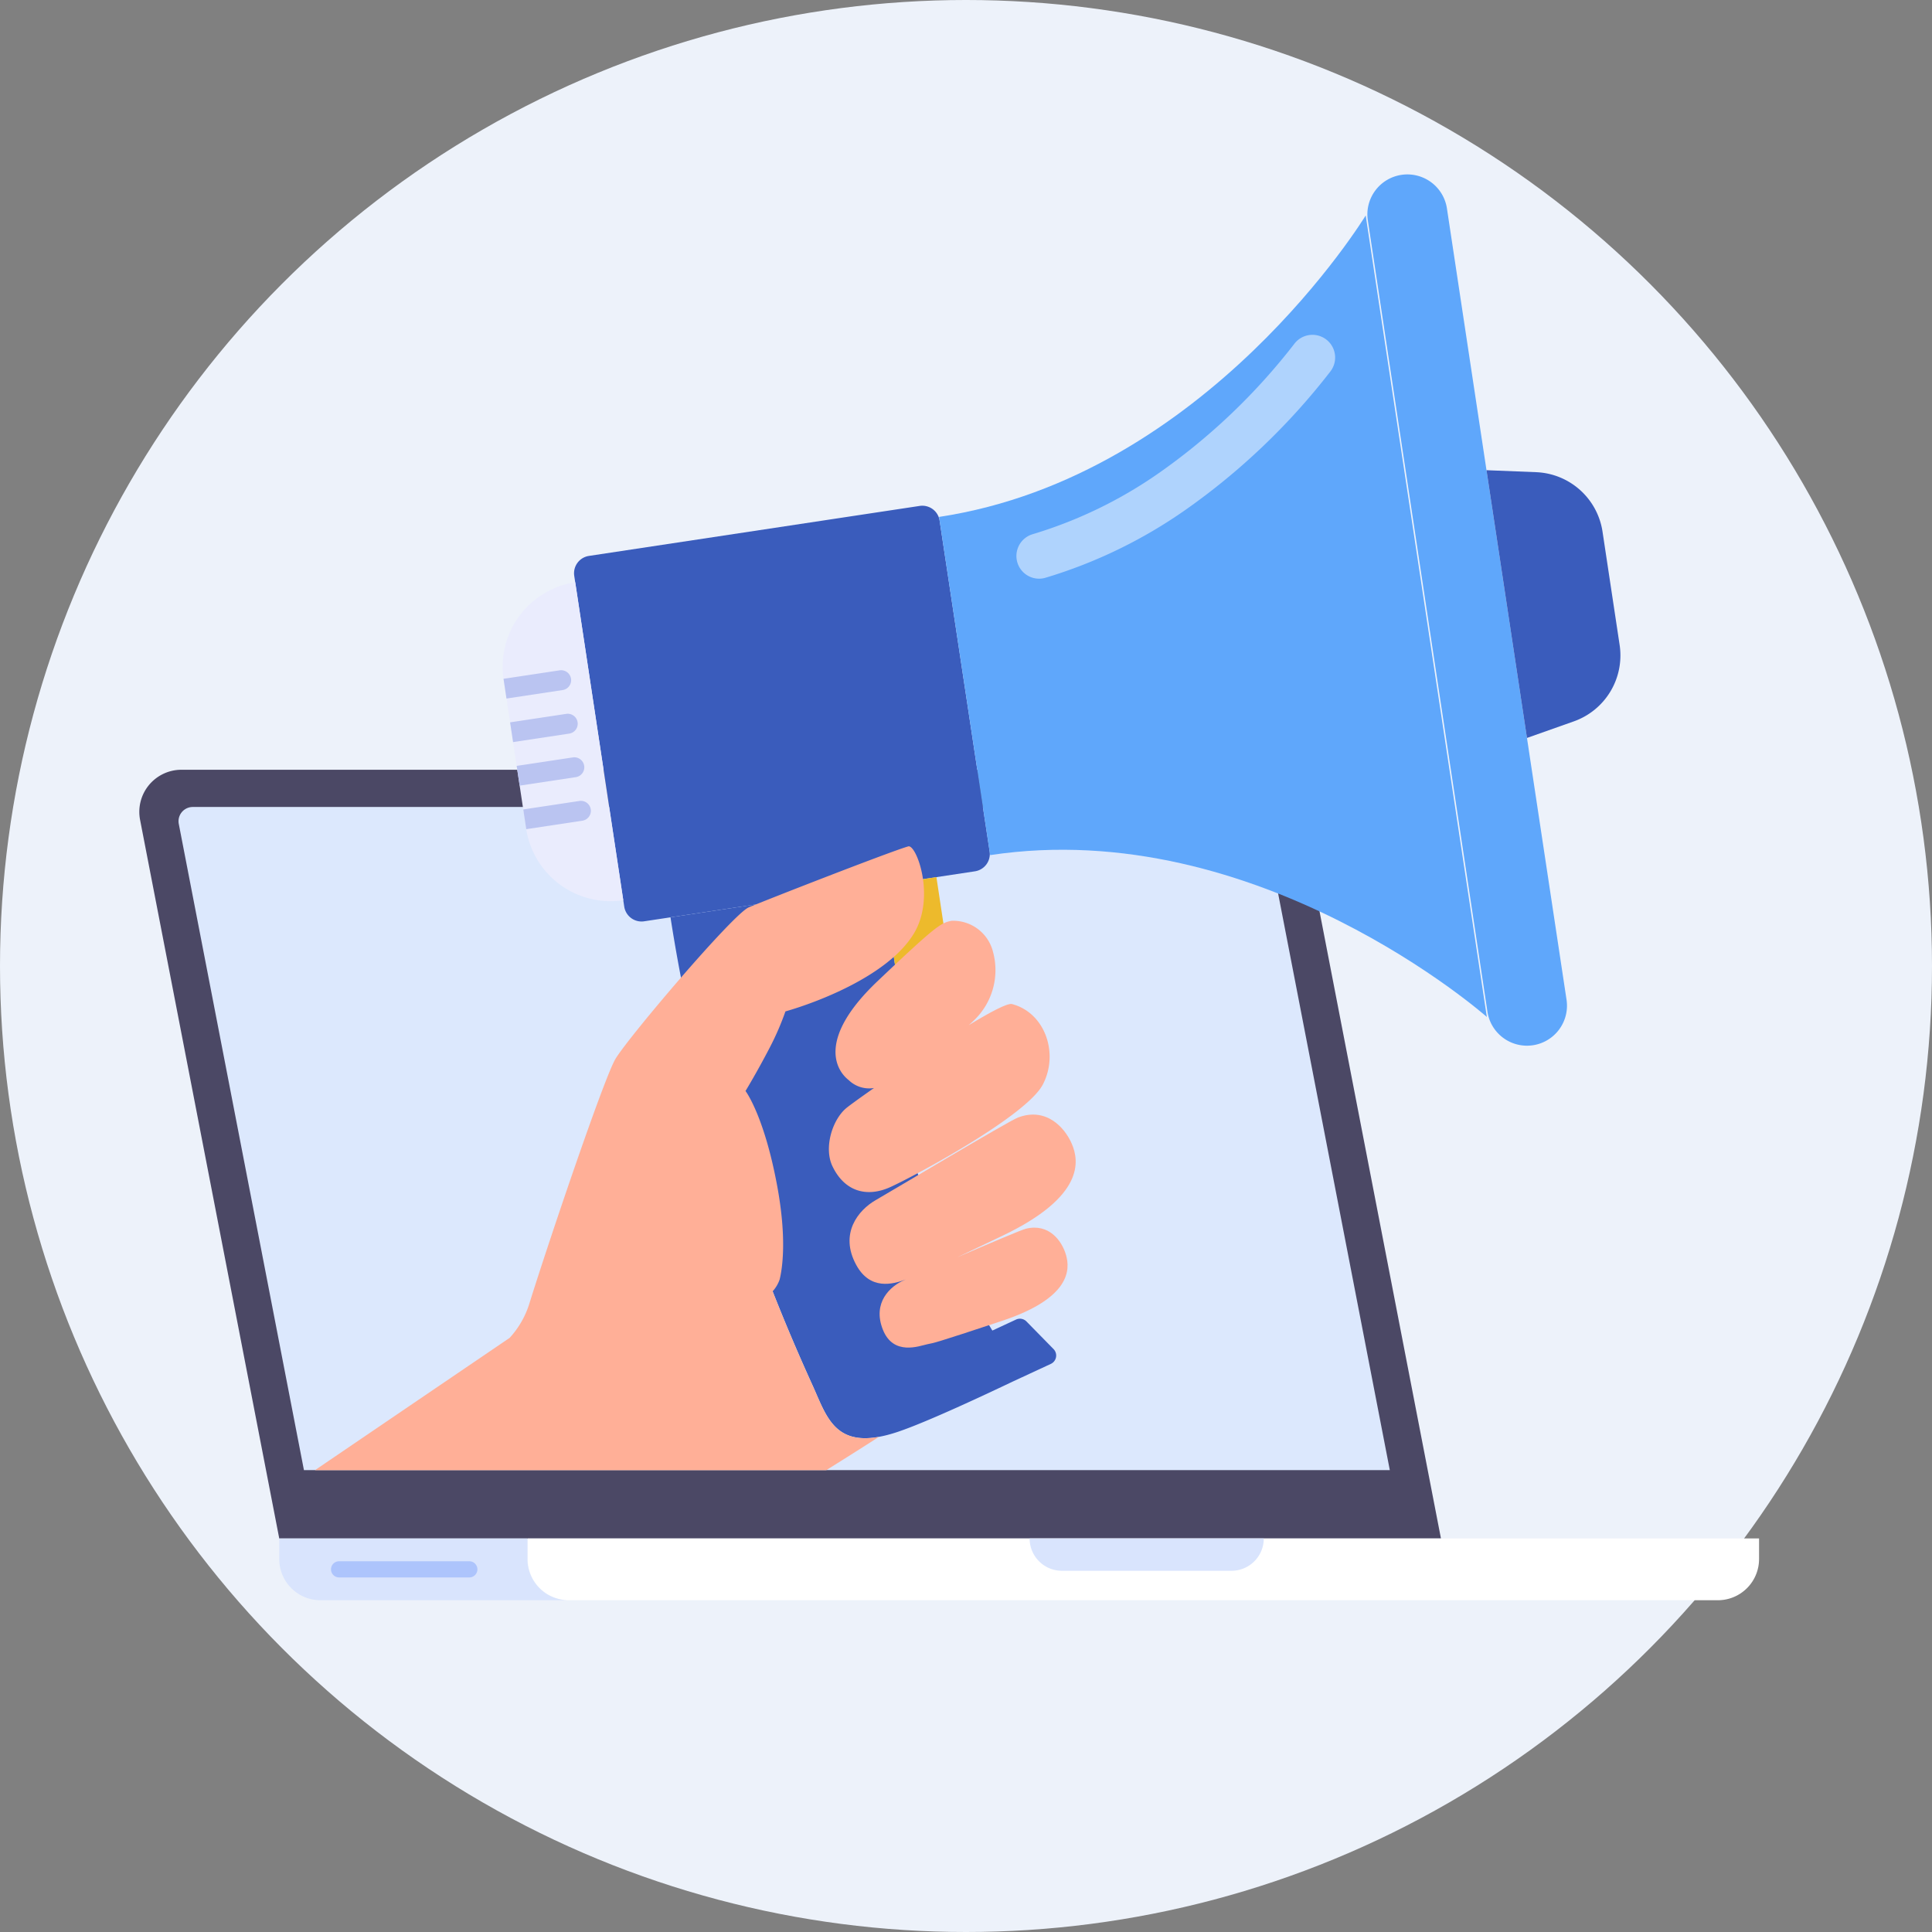 <svg xmlns="http://www.w3.org/2000/svg" width="270.966" height="270.966" viewBox="0 0 270.966 270.966"><rect x="0" y="0" width="270.966" height="270.966" fill="#808080" stroke="none"/><defs><style>.a{fill:#edf2fa;}.b{fill:#4b4865;}.c,.l{fill:#fff;}.d{fill:#d9e4fd;}.e{opacity:0.3;}.f{fill:#adc4fc;}.g{fill:#dce8fd;}.h{fill:#3a5cbc;}.i{fill:#5fa7fb;}.j{fill:#eaecfd;}.k{fill:#bac4f1;}.l{opacity:0.5;}.m{fill:#edba2c;}.n{fill:#ffaf97;}</style></defs><g transform="translate(-304 -2316)"><g transform="translate(304 2316)"><circle class="a" cx="135.483" cy="135.483" r="135.483" transform="translate(0)"/><g transform="translate(19.537 107.96)"><path class="b" d="M149.021,5445.853H-13.909l-19.519-100.784a5.906,5.906,0,0,1,5.8-7.029h150.9a5.906,5.906,0,0,1,5.8,4.783Z" transform="translate(33.538 -5338.04)"/><path class="c" d="M277.949,5736.075h62.326v2.884a5.779,5.779,0,0,1-5.778,5.778H173.353a5.778,5.778,0,0,1-5.778-5.778v-2.884Z" transform="translate(-113.101 -5628.263)"/><path class="d" d="M0,0H32.843a0,0,0,0,1,0,0V0A4.533,4.533,0,0,1,28.31,4.533H4.533A4.533,4.533,0,0,1,0,0V0A0,0,0,0,1,0,0Z" transform="translate(124.868 107.812)"/><path class="e" d="M260.211,5345.75a1.413,1.413,0,1,1-1.413-1.414A1.413,1.413,0,0,1,260.211,5345.75Z" transform="translate(-178.584 -5342.631)"/><circle class="e" cx="0.808" cy="0.808" r="0.808" transform="translate(79.405 2.311)"/><path class="d" d="M73.732,5738.96v-2.885h-34.8v2.885a5.778,5.778,0,0,0,5.778,5.778h34.8A5.778,5.778,0,0,1,73.732,5738.96Z" transform="translate(-19.302 -5628.263)"/><path class="f" d="M85.125,5750.148H66.859a1.133,1.133,0,0,1-1.133-1.133h0a1.133,1.133,0,0,1,1.133-1.133H85.125a1.133,1.133,0,0,1,1.133,1.133h0A1.133,1.133,0,0,1,85.125,5750.148Z" transform="translate(-38.839 -5636.872)"/></g><path class="g" d="M156.654,5450.319l-17.6-90.868a2.642,2.642,0,0,0-2.593-2.139H-11.231a2,2,0,0,0-1.963,2.379l17.553,90.628Z" transform="translate(38.269 -5244.132)"/><path class="h" d="M247.8,5252.615l-46.383,7.01a2.456,2.456,0,0,1-2.8-2.062l-7.011-46.383a2.456,2.456,0,0,1,2.062-2.8l46.383-7.011a2.456,2.456,0,0,1,2.8,2.062l7.011,46.383A2.457,2.457,0,0,1,247.8,5252.615Z" transform="translate(-111.067 -5130.412)"/><path class="i" d="M380.567,5093.314l7.169,47.432c37.6-5.683,69.662,22.7,69.662,22.7l-16.991-112.415S418.164,5087.632,380.567,5093.314Z" transform="translate(-248.865 -5020.815)"/><path class="j" d="M171.513,5285.551h0l-6.74-44.593h0a11.969,11.969,0,0,0-10.046,13.624l3.162,20.923A11.97,11.97,0,0,0,171.513,5285.551Z" transform="translate(-84.096 -5159.294)"/><path class="i" d="M625.579,5151.908h0a5.61,5.61,0,0,1-6.386-4.709l-16.774-110.976a5.611,5.611,0,0,1,4.709-6.387h0a5.612,5.612,0,0,1,6.386,4.71l16.774,110.976A5.611,5.611,0,0,1,625.579,5151.908Z" transform="translate(-410.579 -5005.311)"/><g transform="translate(70.618 93.999)"><path class="k" d="M163.34,5289.282l-7.875,1.19-.418-2.767,7.875-1.19a1.4,1.4,0,0,1,1.593,1.174h0A1.4,1.4,0,0,1,163.34,5289.282Z" transform="translate(-155.047 -5286.499)"/><path class="k" d="M166.747,5311.828l-7.875,1.19-.418-2.768,7.875-1.19a1.4,1.4,0,0,1,1.593,1.174h0A1.4,1.4,0,0,1,166.747,5311.828Z" transform="translate(-157.531 -5302.938)"/><path class="k" d="M170.156,5334.375l-7.875,1.19-.418-2.768,7.875-1.19a1.4,1.4,0,0,1,1.593,1.174h0A1.4,1.4,0,0,1,170.156,5334.375Z" transform="translate(-160.016 -5319.378)"/><path class="k" d="M173.563,5356.92l-7.875,1.19-.418-2.767,7.875-1.19a1.4,1.4,0,0,1,1.593,1.174h0A1.4,1.4,0,0,1,173.563,5356.92Z" transform="translate(-162.501 -5335.816)"/></g><path class="l" d="M424.283,5146.937a3.185,3.185,0,0,1-1.365-6.207,62.068,62.068,0,0,0,17.643-8.539,87.474,87.474,0,0,0,19.086-18.212,3.185,3.185,0,0,1,5.03,3.908,93.931,93.931,0,0,1-20.512,19.555,68.437,68.437,0,0,1-19.46,9.4A3.327,3.327,0,0,1,424.283,5146.937Z" transform="translate(-278.073 -5065.811)"/><g transform="translate(208.485 65.946)"><path class="h" d="M671,5183.208l-6.96-.278,5.676,37.553,6.567-2.323a9.812,9.812,0,0,0,6.43-10.717l-2.4-15.9A9.813,9.813,0,0,0,671,5183.208Z" transform="translate(-664.042 -5182.93)"/></g><path class="h" d="M291.435,5459.008a1.292,1.292,0,0,0-1.467-.268l-3.32,1.542c-4.912-8.137-12.831-23.852-17.375-46.46l2.61-.395a1.762,1.762,0,0,0,1.479-2.006l-2.056-13.6-29.8,4.5a241.566,241.566,0,0,0,12.715,48.264q3.254,8.683,7.2,17.361c2.1,4.616,3.234,9.5,12.035,6.517,4.141-1.4,12.574-5.369,16.007-7.008l5.388-2.5a1.293,1.293,0,0,0,.378-2.077Z" transform="translate(-147.468 -5273.668)"/><path class="m" d="M360.054,5400.444l-1.029-6.808-7.5,1.133,1.713,11.331,2.974-.449A4.575,4.575,0,0,0,360.054,5400.444Z" transform="translate(-227.691 -5270.618)"/><g transform="translate(44.177 118.693)"><g transform="translate(0)"><path class="n" d="M136.524,5460.5h-.011c-6.341,1.144-7.447-3.152-9.307-7.24q-3-6.589-5.593-13.173a4.79,4.79,0,0,0,.987-1.664c.383-1.56,1.032-5.757-.37-13.257-1.833-9.8-4.418-13.179-4.418-13.179s1.565-2.562,3.367-6.024a38.879,38.879,0,0,0,2.232-5.136c4.459-1.274,14.375-5,17.973-10.856,3.164-5.149.392-12.608-.746-12.289-2.433.684-20.2,7.621-22.387,8.561s-16.784,18.1-18.676,21.239c-1.586,2.636-9.336,25.514-12.084,34.337a12.645,12.645,0,0,1-2.76,4.792l-27.3,18.555h71.709C133.136,5462.677,136.524,5460.5,136.524,5460.5Z" transform="translate(-57.43 -5377.667)"/><path class="n" d="M365.4,5520.713c-1.022-2.387-3.66-5.187-7.561-3.7-1.352.516-17.548,10.2-19.958,11.585s-5.141,4.669-2.716,9.1c1.945,3.555,5.114,2.717,6.96,2.019l-.168.07c-2.052.856-4.55,3.188-3.072,6.949s5.156,2.3,6.225,2.075.751-.05,10.463-3.271,9.581-7.25,9.012-9.241-2.381-4.484-5.627-3.695c-.634.154-5.305,2.146-9.628,4.007,1.573-.744,3.629-1.723,6.345-3.022C367.213,5528.071,366.417,5523.093,365.4,5520.713Z" transform="translate(-259.248 -5478.968)"/><path class="n" d="M324.032,5450.571c1.672,3.488,4.757,4.446,8.139,2.906s19.071-9.959,21.369-14.381.251-10.085-4.329-11.276c-.624-.162-3.027,1.109-6.069,2.964.259-.229.495-.446.7-.645a9.74,9.74,0,0,0,2.714-9.612,5.761,5.761,0,0,0-5.8-4.388c-1.494.28-2.108.592-10.4,8.467s-6.011,12.348-4.046,13.881a4.127,4.127,0,0,0,3.546,1.105c-1.923,1.349-3.345,2.381-3.82,2.763C324.011,5443.984,322.785,5447.971,324.032,5450.571Z" transform="translate(-251.453 -5405.691)"/></g></g></g></g></svg>